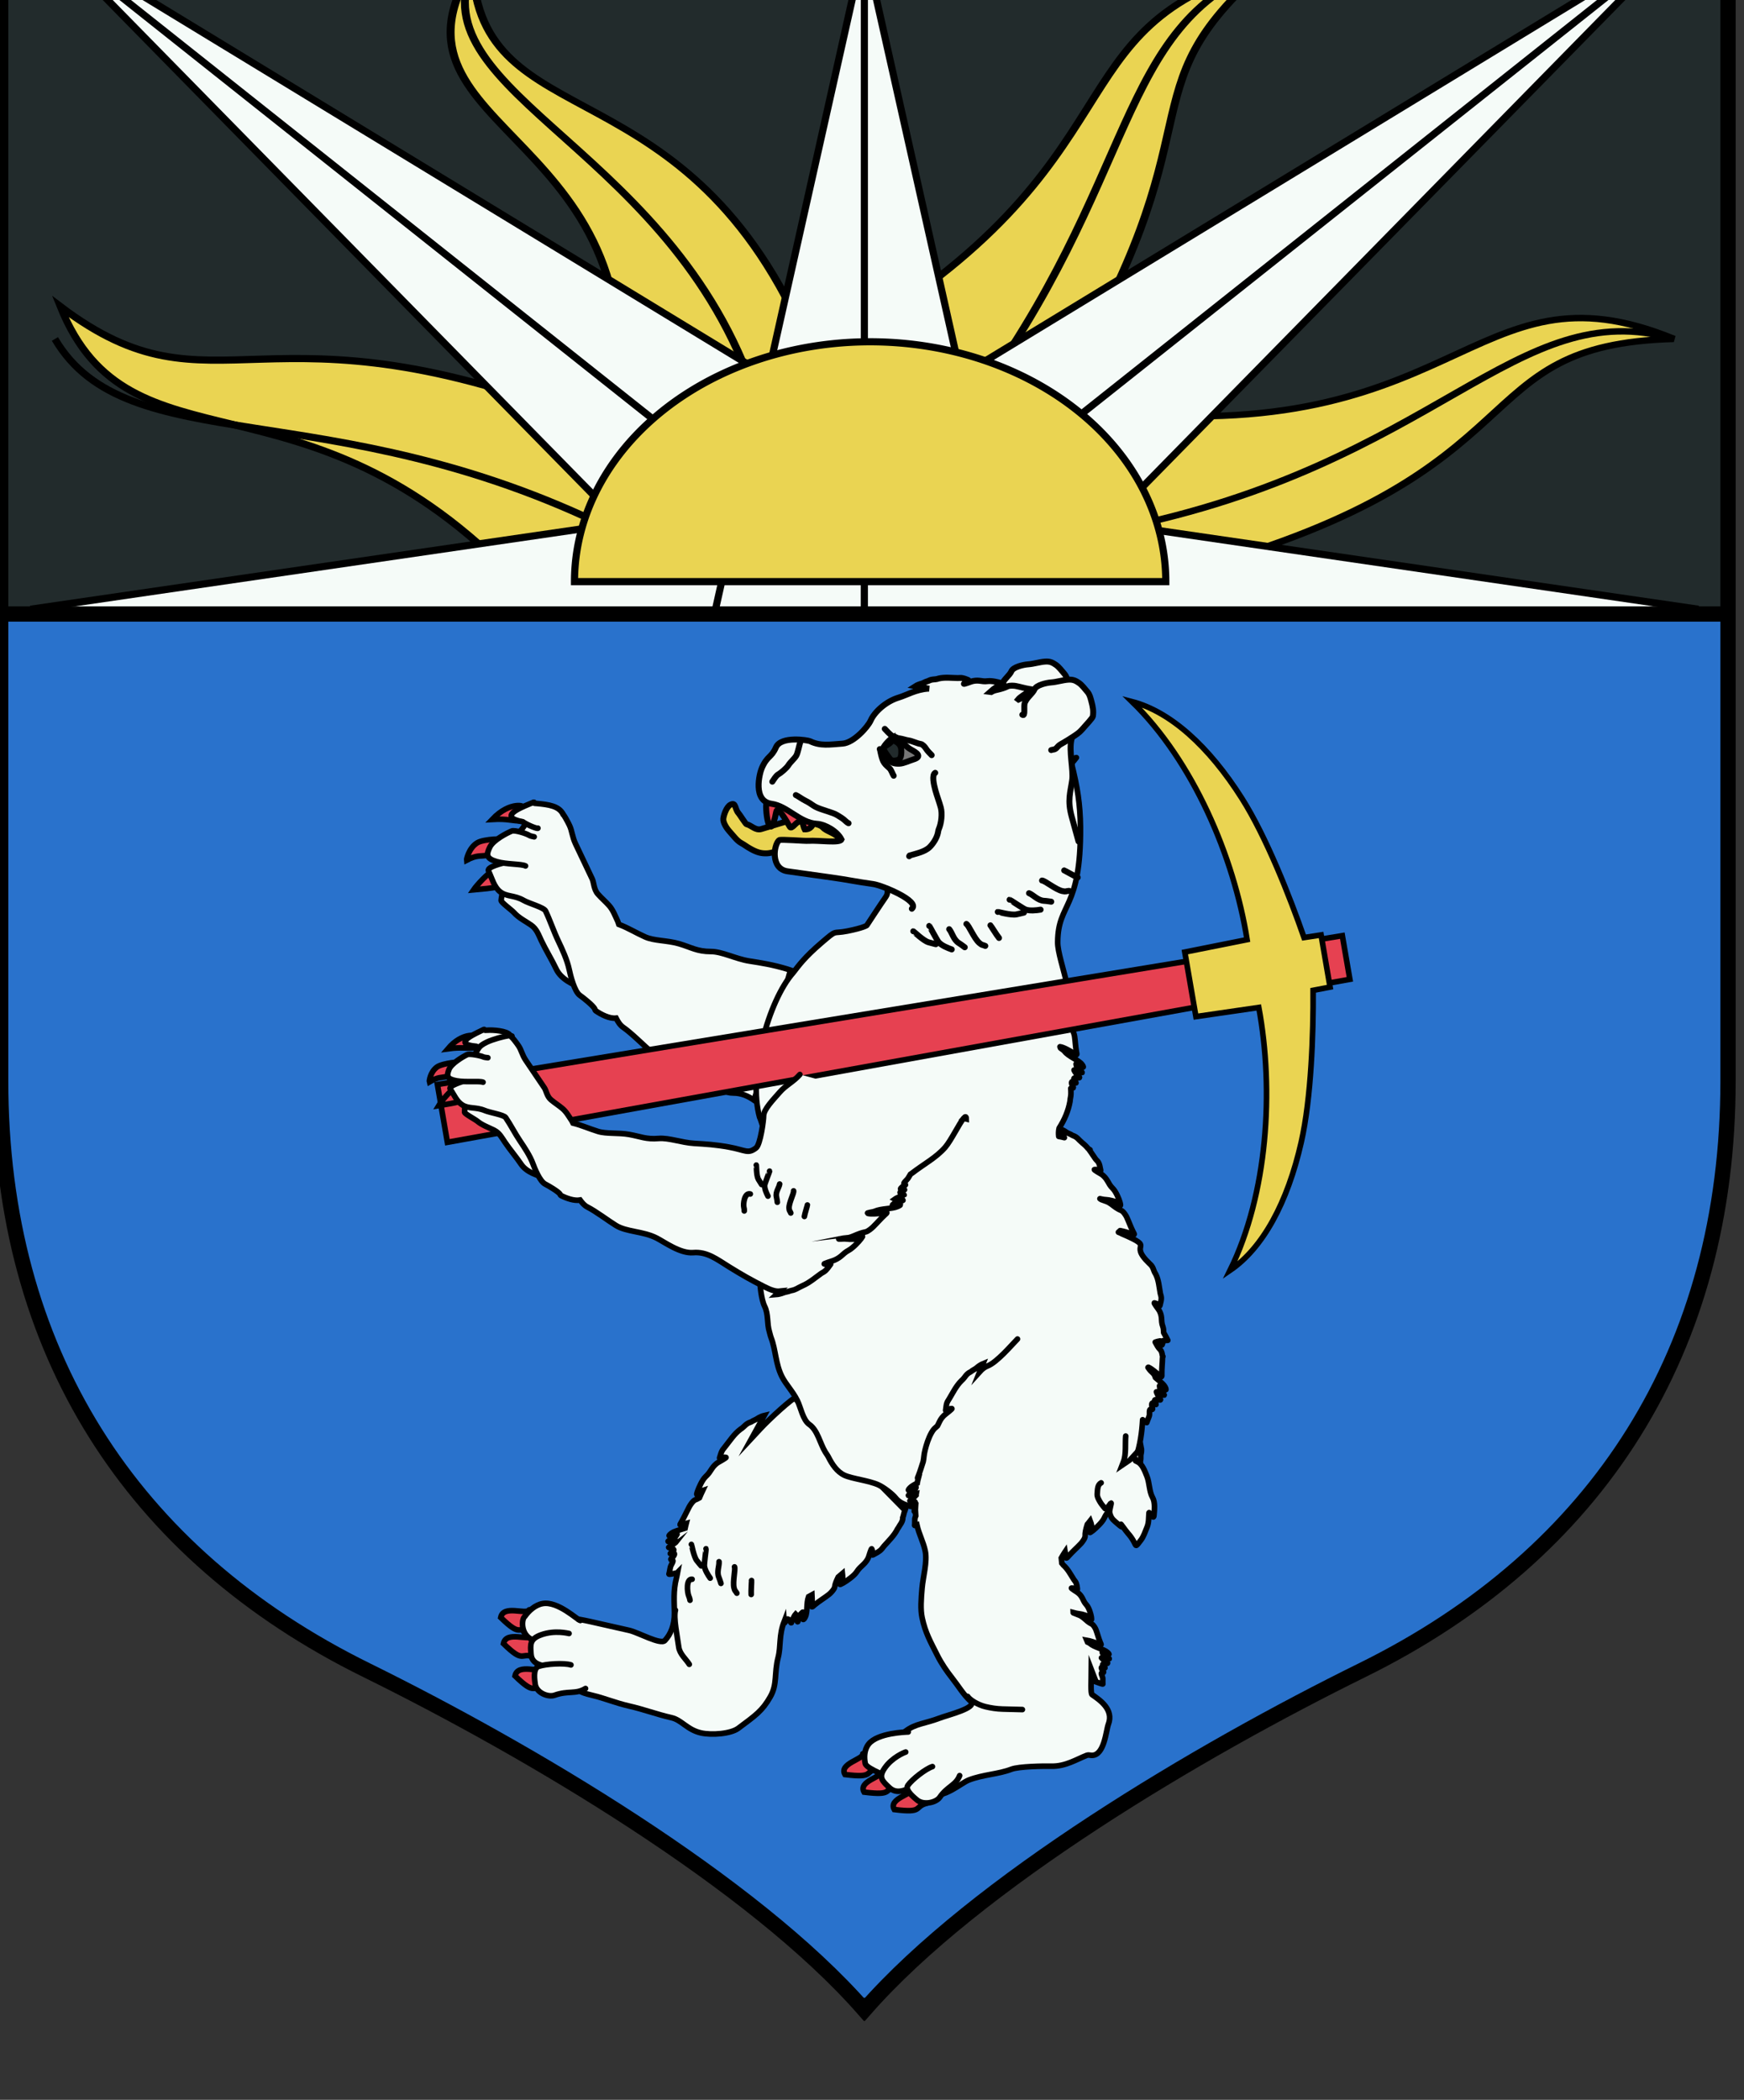 <?xml version="1.0" encoding="UTF-8" standalone="no"?>
<!-- Created with Inkscape (http://www.inkscape.org/) -->

<svg
   xmlns:dc="http://purl.org/dc/elements/1.1/"
   xmlns:cc="http://creativecommons.org/ns#"
   xmlns:rdf="http://www.w3.org/1999/02/22-rdf-syntax-ns#"
   xmlns:svg="http://www.w3.org/2000/svg"
   xmlns="http://www.w3.org/2000/svg"
   xmlns:xlink="http://www.w3.org/1999/xlink"
   xmlns:sodipodi="http://sodipodi.sourceforge.net/DTD/sodipodi-0.dtd"
   xmlns:inkscape="http://www.inkscape.org/namespaces/inkscape"
   width="96.673mm"
   height="116.384mm"
   viewBox="0 0 96.673 116.384"
   version="1.1"
   id="svg24085"
   inkscape:version="0.92.3 (2405546, 2018-03-11)"
   sodipodi:docname="COA Slopes nilf.svg">
  <rect x="0" y="0" width="96.673" height="116.384" fill="#333333" stroke="none"/>
  <defs
     id="defs24079">
    <inkscape:path-effect
       effect="spiro"
       id="path-effect13005-1-2-4-2-4-1"
       is_visible="true" />
  </defs>
  <sodipodi:namedview
     id="base"
     pagecolor="#ffffff"
     bordercolor="#666666"
     borderopacity="1.0"
     inkscape:pageopacity="0.0"
     inkscape:pageshadow="2"
     inkscape:zoom="0.98994949"
     inkscape:cx="198.93223"
     inkscape:cy="312.31959"
     inkscape:document-units="mm"
     inkscape:current-layer="layer1"
     showgrid="false"
     fit-margin-top="0"
     fit-margin-left="0"
     fit-margin-right="0"
     fit-margin-bottom="0"
     inkscape:window-width="1920"
     inkscape:window-height="1017"
     inkscape:window-x="-4"
     inkscape:window-y="-4"
     inkscape:window-maximized="1" />
  <g
     inkscape:label="Layer 1"
     inkscape:groupmode="layer"
     id="layer1"
     transform="translate(346.938,-143.558)">
    <g
       transform="matrix(0.282,0,0,0.282,-837.224,-5279.87)"
       id="g23236">
      <path
         sodipodi:nodetypes="sscccssccs"
         style="opacity:1;fill:#2972cc;fill-opacity:1;fill-rule:evenodd;stroke:none;stroke-width:3;stroke-miterlimit:4;stroke-dasharray:none;stroke-opacity:1"
         d="m 1738.735,19444.427 c 2e-4,52.886 25.529,92.994 71.907,115.846 32.024,15.779 75.93,41.748 97.784,66.701 0.026,-0.03 0.054,-0.05 0.08,-0.08 0.026,0.03 0.054,0.05 0.08,0.08 21.855,-24.953 65.76,-50.922 97.784,-66.701 46.378,-22.852 71.907,-62.96 71.907,-115.846 l -2e-4,-91.729 h -339.542 z"
         id="path10-7-8-2-5-0-9-5-5-0-4-2-3-3-6-2-5-1-4-8-9-4-1-7-8-6-4-8-8-9"
         inkscape:connector-curvature="0" />
      <path
         style="display:inline;opacity:1;fill:#222b2c;fill-opacity:1;fill-rule:evenodd;stroke:none;stroke-width:3;stroke-linecap:butt;stroke-linejoin:miter;stroke-miterlimit:4;stroke-dasharray:none;stroke-opacity:1"
         d="m 2078.276,19352.698 v -134.326 h -339.542 v 134.326 z"
         id="path1411-6-9-4-2-8-6-7-7-7-8-9-7-2-7-8-4-6-0-5-6-5"
         inkscape:connector-curvature="0"
         sodipodi:nodetypes="ccccc" />
      <path
         sodipodi:nodetypes="sscccsscccs"
         style="opacity:1;fill:none;fill-opacity:1;fill-rule:evenodd;stroke:#000000;stroke-width:3;stroke-miterlimit:4;stroke-dasharray:none;stroke-opacity:1"
         d="m 1738.735,19444.427 c 0,52.886 25.529,92.994 71.907,115.846 32.024,15.779 75.93,41.748 97.784,66.701 0.026,-0.03 0.054,-0.05 0.08,-0.08 0.026,0.03 0.054,0.05 0.08,0.08 21.855,-24.953 65.76,-50.922 97.784,-66.701 46.378,-22.852 71.907,-62.96 71.907,-115.846 v -226.055 h -169.771 -169.771 z"
         id="path10-7-8-2-5-0-9-5-5-0-4-2-3-3-6-2-5-1-4-8-9-4-1-3-9-0-7-4-7-7"
         inkscape:connector-curvature="0" />
      <g
         id="g12724-1-8-4-7-5-0-6"
         transform="rotate(180,-264.767,15890.351)">
        <g
           style="fill:#fcd116;stroke:#000000;stroke-width:0.367;stroke-miterlimit:4;stroke-dasharray:none"
           transform="matrix(4.537,1.525,-1.879,3.68,-2438.039,12428.005)"
           id="wavyray-7-7-3-0-5-7-0-1">
          <path
             d="M 0,0 6,12 C -2,25 4.366,29.619 -2.634,35.619 0.366,27.619 -4,28 -3,13"
             id="path3431-2-6-5-5-1-3-9-6"
             inkscape:connector-curvature="0"
             style="fill:#ead452;fill-opacity:1;stroke-width:0.318;stroke-miterlimit:4;stroke-dasharray:none"
             sodipodi:nodetypes="cccc" />
          <path
             d="M 0,11 C -2,24 1.866,30.619 -2.634,35.619"
             id="path3433-7-8-8-3-1-3-9-9"
             inkscape:connector-curvature="0"
             style="fill:none;stroke-width:0.318;stroke-miterlimit:4;stroke-dasharray:none"
             sodipodi:nodetypes="cc" />
        </g>
        <path
           style="fill:#ead452;fill-opacity:1;stroke:#000000;stroke-width:1.5;stroke-miterlimit:4;stroke-dasharray:none"
           d="m -2280.314,12738.396 56.904,32.918 c 70.593,28.318 80.108,-0.04 112.812,24.747 -14.603,-36.239 -51.252,-10.842 -95.877,-57.665 z"
           transform="matrix(0.938,0,0,0.938,-300.244,485.757)"
           id="path12600-2-3-3-5-7-0-7"
           inkscape:connector-curvature="0"
           sodipodi:nodetypes="ccccc" />
        <use
           x="0"
           y="0"
           xlink:href="#path12506-5-4-4-2-1-3-2"
           id="use12598-3-8-05-7-6-5-3"
           transform="matrix(-1,0,0,1,-4876.121,3.9476658e-4)"
           width="100%"
           height="100%" />
        <path
           d="m -2388.127,12444.775 c 55.227,27.179 94.968,13.104 109.197,37.289"
           id="path12602-8-0-79-7-6-0-0"
           inkscape:connector-curvature="0"
           style="fill:none;stroke:#000000;stroke-width:1.406;stroke-miterlimit:4;stroke-dasharray:none"
           sodipodi:nodetypes="cc" />
        <g
           id="g12524-3-6-8-1-9-88-4"
           transform="matrix(1.879,3.68,-4.537,1.525,-2438.038,12428.005)"
           style="fill:#fcd116;stroke:#000000;stroke-width:0.367;stroke-miterlimit:4;stroke-dasharray:none">
          <path
             style="fill:#ead452;fill-opacity:1;stroke-width:0.318;stroke-miterlimit:4;stroke-dasharray:none"
             inkscape:connector-curvature="0"
             id="path12520-2-3-8-9-2-9-5"
             d="M 0,0 6,12 C -2,25 7.139,29.124 0.139,35.124 3.139,27.124 -4,28 -3,13"
             sodipodi:nodetypes="cccc" />
          <path
             style="fill:none;stroke-width:0.318;stroke-miterlimit:4;stroke-dasharray:none"
             inkscape:connector-curvature="0"
             id="path12522-3-2-4-2-6-6-8"
             d="M 0,11 C -2,24 4.639,30.124 0.139,35.124"
             sodipodi:nodetypes="cc" />
        </g>
        <g
           id="use12556-8-6-2-5-7-4-2"
           transform="matrix(4.537,-1.525,1.879,3.68,-2438.038,12428.005)"
           style="fill:#fcd116;stroke:#000000;stroke-width:0.367;stroke-miterlimit:4;stroke-dasharray:none">
          <path
             sodipodi:nodetypes="cccc"
             style="fill:#ead452;fill-opacity:1;stroke-width:0.318;stroke-miterlimit:4;stroke-dasharray:none"
             inkscape:connector-curvature="0"
             id="path12653-4-3-2-5-8-2-4"
             d="M 0,0 6,12 C -2,25 9.281,29.473 2.281,35.473 5.281,27.473 -4,28 -3,13" />
          <path
             sodipodi:nodetypes="cc"
             style="fill:none;stroke-width:0.318;stroke-miterlimit:4;stroke-dasharray:none"
             inkscape:connector-curvature="0"
             id="path12655-3-8-8-9-4-9-3"
             d="M 0,11 C -2,24 6.781,30.473 2.281,35.473" />
        </g>
        <use
           x="0"
           y="0"
           xlink:href="#path12373-1-0-5-7-4-5-1"
           id="use12635-3-5-3-9-9-0-0"
           transform="matrix(-1,0,0,1,-4876.02,-0.077)"
           width="100%"
           height="100%" />
        <path
           d="m -2438.039,12428.005 h 29.467 l -29.467,131.463 -29.467,-131.463 h 29.467 v 131.463"
           id="straightray-1-9-7-4-5-6-41-9"
           inkscape:connector-curvature="0"
           style="fill:#f5fbf8;fill-opacity:1;stroke:#000000;stroke-width:1.406;stroke-miterlimit:4;stroke-dasharray:none" />
        <path
           style="fill:#f5fbf8;fill-opacity:1;stroke:#000000;stroke-width:1.406;stroke-miterlimit:4;stroke-dasharray:none"
           inkscape:connector-curvature="0"
           id="path12506-5-4-4-2-1-3-2"
           d="m -2438.038,12428.943 v 23.902 l -163.945,-23.902"
           sodipodi:nodetypes="ccc" />
        <path
           style="fill:#f5fbf8;fill-opacity:1;stroke:#000000;stroke-width:1.5;stroke-miterlimit:4;stroke-dasharray:none"
           d="m -2317.926,12738.396 -132.629,135.157 192.467,-117.127 -22.227,-18.03 m -0.046,0 -170.194,135.155"
           transform="matrix(0.938,0,0,0.938,-300.244,485.757)"
           id="path12373-1-0-5-7-4-5-1"
           inkscape:connector-curvature="0"
           sodipodi:nodetypes="cccccc" />
        <path
           style="fill:#ead452;fill-opacity:1;stroke:#000000;stroke-width:1.5;stroke-miterlimit:4;stroke-dasharray:none"
           d="m -2342.269,12738.396 a 61.955,50.254 0 0 0 61.955,50.256 61.955,50.254 0 0 0 61.955,-50.256 h -61.955 z"
           transform="matrix(0.938,0,0,0.938,-300.244,485.757)"
           id="circle3450-0-2-3-6-2-2-3-1"
           inkscape:connector-curvature="0" />
      </g>
      <path
         inkscape:original-d="m 1738.7348,19352.698 h 339.5417"
         inkscape:path-effect="#path-effect13005-1-2-4-2-4-1"
         inkscape:connector-curvature="0"
         id="path13003-1-3-7-8-8-6"
         d="m 1738.735,19352.698 h 339.542"
         style="fill:none;fill-rule:evenodd;stroke:#000000;stroke-width:3;stroke-linecap:butt;stroke-linejoin:miter;stroke-miterlimit:4;stroke-dasharray:none;stroke-opacity:1" />
      <path
         inkscape:connector-curvature="0"
         style="fill:#f5fbf8;fill-opacity:1;fill-rule:evenodd;stroke:#000000;stroke-width:1.1;stroke-linecap:round;stroke-linejoin:miter;stroke-miterlimit:10;stroke-dasharray:none;stroke-opacity:1"
         id="path2396-2-3-4"
         d="m 1895.258,19506.553 c -0.898,0.182 -5.503,4.46 -7.148,6.231 -0.775,0.835 -1.155,1.245 -1.695,1.826 l 2.422,-4.393 c -0.316,0.07 -1.017,0.36 -1.308,0.576 -0.361,0.268 -0.914,0.431 -1.276,0.7 -0.053,0.04 -0.144,0.05 -0.211,0.07 -0.812,0.294 -1.086,0.782 -1.586,1.154 -0.1,0.07 -0.214,0.145 -0.314,0.219 -1.207,0.896 -2.031,2.196 -2.912,3.294 -0.124,0.155 -0.252,0.344 -0.385,0.494 -0.473,0.531 -0.602,1.262 -0.801,1.854 -0.056,0.165 0.626,-0.258 1.256,-0.124 0.178,0.04 -1.339,0.876 -1.393,0.906 -0.602,0.332 -1.037,0.819 -1.371,1.317 -0.411,0.615 -0.588,0.967 -1.245,1.579 -0.651,0.607 -1.347,2.187 -1.585,2.897 -0.353,1.05 -0.031,0.584 0.501,0.05 0.093,-0.09 0.275,-0.154 0.511,-0.233 -0.221,0.461 -0.419,0.945 -0.626,1.428 -0.266,0.152 -0.541,0.3 -0.811,0.398 -0.459,0.166 -1.024,1.051 -1.188,1.359 -0.539,1.008 -0.981,2.022 -1.553,3.02 -0.301,0.525 -0.488,0.725 0.341,0.425 0.177,-0.06 0.414,-0.09 0.619,-0.15 -0.077,0.319 -0.178,0.596 -0.241,0.933 -1.007,0.324 -2.087,0.553 -2.71,1.015 -0.898,0.667 -0.177,0.599 0.416,0.385 0.962,-0.348 0.851,-0.404 0.369,0.316 -0.231,0.346 -1.075,0.58 -1.365,0.796 -0.358,0.266 1.516,0.1 1.592,0.07 0.026,-0.01 0.045,0.02 0.061,0.01 -0.116,0.151 -0.72,0.582 -0.971,0.769 -0.706,0.524 -0.941,0.32 0.087,0.659 0.774,0.255 -0.115,0.569 -0.377,0.961 -0.068,0.102 1.288,-0.467 0.645,0.494 -0.287,0.43 -0.927,0.672 -0.213,0.824 0.317,0.07 -0.299,0.923 -0.387,1.249 -0.12,0.444 -0.182,1.068 -0.308,1.442 -0.055,0.164 1.135,-0.11 1.602,-0.22 l 0.089,-0.09 c -0.069,0.364 -0.13,0.754 -0.237,1.166 -0.625,2.419 -0.418,4.627 -0.381,6.714 0.044,2.527 -0.777,4.326 -1.873,5.505 -0.845,0.91 -5.23,-1.588 -7.021,-1.993 -2.522,-0.57 -5.024,-1.135 -7.546,-1.705 -2.685,-0.606 -5.117,-0.949 -7.806,-0.95 -2.999,0 -4.758,0.96 -6.032,1.66 -0.368,0.202 2.489,3.661 2.707,3.982 1.174,1.727 3.572,4.678 5.872,6.441 2.54,1.947 2.129,2.573 5.758,3.393 1.886,0.427 4.508,1.484 7.007,2.048 2.945,0.666 5.458,1.64 8.36,2.296 1.994,0.45 3.088,2.383 5.796,2.995 2.132,0.482 5.872,0.174 7.318,-0.904 3.424,-2.552 4.721,-3.424 6.3,-6.19 1.431,-2.505 0.734,-4.588 1.545,-7.729 0.579,-2.242 0.111,-4.285 1.178,-7.057 0.01,0.15 0.022,0.329 0.051,0.302 0.347,-0.333 0.456,-1.216 0.929,-0.604 0.629,0.815 0.295,0.675 0.665,-0.08 0.132,-0.269 0.472,-0.944 0.602,-1.084 0.01,0.01 0.053,0.02 0.047,0.07 -0.01,0.07 0.23,1.758 0.418,1.373 0.152,-0.311 0.184,-1.107 0.49,-1.4 0.638,-0.612 0.561,-0.661 0.444,0.275 -0.072,0.577 0.048,1.197 0.519,0.233 0.483,-0.988 0.172,-2.719 0.642,-3.981 0.221,-0.119 0.438,-0.242 0.675,-0.371 0.042,0.602 0.04,1.31 -0.028,1.854 -0.101,0.806 0.069,0.526 0.548,0.123 0.908,-0.763 1.929,-1.347 2.857,-2.085 0.283,-0.226 1.025,-0.995 1.081,-1.442 0.08,-0.64 0.395,-1.317 0.693,-1.935 0.283,-0.231 0.554,-0.456 0.821,-0.687 0.062,0.573 0.117,1.202 -0.05,1.442 -0.422,0.606 -0.802,0.984 0.219,0.398 0.69,-0.395 2.142,-1.41 2.614,-2.141 0.477,-0.737 0.808,-0.974 1.353,-1.496 0.442,-0.423 0.854,-0.949 1.048,-1.565 0.018,-0.05 0.492,-1.643 0.58,-1.496 0.308,0.517 0.042,1.301 0.203,1.208 0.575,-0.329 1.358,-0.666 1.797,-1.221 0.124,-0.156 0.254,-0.345 0.385,-0.494 0.933,-1.062 2.049,-2.109 2.683,-3.404 0.053,-0.108 0.154,-0.195 0.207,-0.302 0.263,-0.537 0.735,-0.94 0.833,-1.73 0.01,-0.07 -0.046,-0.122 -0.018,-0.178 0.19,-0.389 0.212,-0.918 0.401,-1.305 0.153,-0.312 0.271,-0.98 0.265,-1.276 l -0.732,0.59 -20.817,-21.15 c 0.271,-0.475 0.302,-0.66 0.095,-0.618 z" />
      <path
         inkscape:connector-curvature="0"
         d="m 1911.961,19580.172 c 0.225,1.068 -4.753,1.906 -3.497,4.078 5.945,0.746 3.671,-0.574 6.493,-1.274 m -6.756,-6.266 c 0.225,1.069 -4.753,1.906 -3.497,4.078 5.945,0.746 3.671,-0.573 6.493,-1.274 m 6.699,4.08 c 0.224,1.069 -4.753,1.907 -3.497,4.078 5.945,0.746 3.671,-0.573 6.493,-1.273 m -75.466,-26.495 c -0.568,1.049 -5.056,-1.085 -5.582,1.503 4.145,4.051 3.279,1.612 5.981,2.628 m -2.672,-10.477 c -0.568,1.048 -5.056,-1.086 -5.582,1.502 4.145,4.051 3.28,1.612 5.981,2.628 m -0.94,-9.264 c -0.568,1.048 -5.056,-1.086 -5.582,1.503 4.145,4.05 3.279,1.611 5.981,2.627"
         style="fill:#e64151;fill-opacity:1;fill-rule:evenodd;stroke:#000000;stroke-width:1.1;stroke-linecap:round;stroke-linejoin:miter;stroke-miterlimit:10;stroke-dasharray:none;stroke-opacity:1"
         id="path2410-5-8-6" />
      <path
         sodipodi:nodetypes="cccc"
         inkscape:connector-curvature="0"
         style="fill:#f5fbf8;fill-opacity:1;fill-rule:evenodd;stroke:#000000;stroke-width:1.1;stroke-linecap:round;stroke-linejoin:miter;stroke-miterlimit:10;stroke-dasharray:none;stroke-opacity:1"
         id="path2462-2-5-8"
         d="m 1852.662,19550.521 c -0.453,-0.05 -4.417,-3.891 -7.413,-3.327 -1.499,0.282 -2.722,1.446 -3.478,2.516 -0.673,0.51 -0.82,3.328 1.125,4.411" />
      <path
         sodipodi:nodetypes="ccccc"
         inkscape:connector-curvature="0"
         style="fill:#f5fbf8;fill-opacity:1;fill-rule:evenodd;stroke:#000000;stroke-width:1.1;stroke-linecap:round;stroke-linejoin:miter;stroke-miterlimit:10;stroke-dasharray:none;stroke-opacity:1"
         id="path2472-9-5-8"
         d="m 1850.459,19553.066 c -0.161,-0.02 -2.775,-0.708 -5.472,0.258 -2.301,0.822 -2.142,1.932 -1.999,3.828 0.182,2.414 3.152,2.274 4.079,2.506 0.907,0.225 1.255,-0.09 2.068,0.11" />
      <path
         inkscape:connector-curvature="0"
         style="fill:#f5fbf8;fill-opacity:1;fill-rule:evenodd;stroke:#000000;stroke-width:1.1;stroke-linecap:round;stroke-linejoin:miter;stroke-miterlimit:10;stroke-dasharray:none;stroke-opacity:1"
         id="path2470-4-2-1"
         d="m 1850.83,19559.245 c -1.282,-0.415 -4.915,-0.224 -6.384,0.301 -1.186,0.425 -0.687,3.021 -0.662,3.351 0.136,1.797 2.549,2.769 3.835,2.309 2.706,-0.967 4.134,-0.125 6.078,-1.324" />
      <path
         inkscape:connector-curvature="0"
         style="fill:#f5fbf8;fill-opacity:1;fill-rule:evenodd;stroke:#000000;stroke-width:1.1;stroke-linecap:round;stroke-linejoin:miter;stroke-miterlimit:10;stroke-dasharray:none;stroke-opacity:1"
         id="path3547-8-8-8"
         d="m 1871.371,19548.489 c -0.427,1.403 0.385,5.233 0.652,7.252 0.183,1.382 1.469,2.408 2.07,3.393" />
      <path
         inkscape:connector-curvature="0"
         style="fill:#f5fbf8;fill-opacity:1;fill-rule:evenodd;stroke:#000000;stroke-width:1.1;stroke-linecap:round;stroke-linejoin:miter;stroke-miterlimit:10;stroke-dasharray:none;stroke-opacity:1"
         id="path2927-6-3-0"
         d="m 1874.511,19535.557 c 0.042,0.03 0.467,2.421 1.058,3.181 0.293,0.377 0.556,0.671 0.87,1.051" />
      <path
         inkscape:connector-curvature="0"
         style="fill:#f5fbf8;fill-opacity:1;fill-rule:evenodd;stroke:#000000;stroke-width:1.1;stroke-linecap:round;stroke-linejoin:miter;stroke-miterlimit:10;stroke-dasharray:none;stroke-opacity:1"
         id="path2929-3-8-2"
         d="m 1877.385,19536.419 c 0.035,0.05 -0.366,2.902 -0.326,3.358 0.07,0.793 0.714,1.808 1.146,2.418" />
      <path
         inkscape:connector-curvature="0"
         style="fill:#f5fbf8;fill-opacity:1;fill-rule:evenodd;stroke:#000000;stroke-width:1.1;stroke-linecap:round;stroke-linejoin:miter;stroke-miterlimit:10;stroke-dasharray:none;stroke-opacity:1"
         id="path2931-4-5-2"
         d="m 1879.942,19538.964 c 0.071,0.798 -0.486,2.017 -0.042,3.048 0.183,0.426 0.342,0.993 0.418,1.212" />
      <path
         inkscape:connector-curvature="0"
         style="fill:#f5fbf8;fill-opacity:1;fill-rule:evenodd;stroke:#000000;stroke-width:1.1;stroke-linecap:round;stroke-linejoin:miter;stroke-miterlimit:10;stroke-dasharray:none;stroke-opacity:1"
         id="path2933-2-7-8"
         d="m 1882.985,19539.976 c 0.212,0.492 -0.387,2.906 -0.103,4.116 0.168,0.717 0.307,0.58 0.56,1.057" />
      <path
         inkscape:connector-curvature="0"
         style="fill:#f5fbf8;fill-opacity:1;fill-rule:evenodd;stroke:#000000;stroke-width:1.1;stroke-linecap:round;stroke-linejoin:miter;stroke-miterlimit:10;stroke-dasharray:none;stroke-opacity:1"
         id="path2935-8-3-7"
         d="m 1874.649,19542.411 c -1.202,-0.145 -0.995,2.531 -0.636,3.364 0.213,0.495 0.129,0.44 0.222,0.758" />
      <path
         inkscape:connector-curvature="0"
         style="fill:#f5fbf8;fill-opacity:1;fill-rule:evenodd;stroke:#000000;stroke-width:1.1;stroke-linecap:round;stroke-linejoin:miter;stroke-miterlimit:10;stroke-dasharray:none;stroke-opacity:1"
         id="path2937-3-4-6"
         d="m 1886.331,19542.658 c 0.027,0.115 -0.118,2.181 -0.069,2.745" />
      <path
         inkscape:connector-curvature="0"
         style="fill:#f5fbf8;fill-opacity:1;fill-rule:evenodd;stroke:#000000;stroke-width:1.1;stroke-linecap:round;stroke-linejoin:miter;stroke-miterlimit:10;stroke-dasharray:none;stroke-opacity:1"
         id="path2892-7-3-4"
         d="m 1838.241,19405.554 c -0.626,0.548 -1.006,2.236 -1.131,3.434 -0.039,0.369 2.084,1.897 2.512,2.379 0.949,1.066 2.258,1.692 3.385,2.473 1.088,0.754 1.45,1.888 2.001,3.047 0.916,1.927 2.047,3.726 2.947,5.619 0.898,1.89 3.23,3.083 5.033,3.615 1.98,0.584 3.289,0.07 2.91,-1.435 -0.622,-2.467 -1.873,-5.104 -2.978,-7.43 -0.903,-1.9 -1.815,-3.239 -2.675,-5.048 -0.949,-1.997 -3.496,-5.617 -5.558,-7.046 -1.717,-1.19 -3.455,-0.47 -4.92,-0.468 -0.582,0 -1.034,0.551 -1.525,0.86 z" />
      <path
         inkscape:connector-curvature="0"
         d="m 1835.579,19403.227 c -0.906,0.145 -3.3,2.819 -3.882,3.672 1.986,-0.192 3.419,-0.269 4.698,-0.579 m 0.274,-9.216 c 1.559,-0.296 -2.955,-0.257 -4.278,0.575 -1.67,1.05 -2.094,3.277 -2.074,3.407 2.085,-1.09 2.63,-0.706 3.965,-0.959 0.533,-0.101 0.937,-0.217 1.244,-0.288 m 5.593,-9.161 c 1.062,-0.201 -2.192,-1.39 -5.77,2.393 3.218,-0.193 3.846,0.355 5.933,0.276"
         style="fill:#e64151;fill-opacity:1;fill-rule:evenodd;stroke:#000000;stroke-width:1.1;stroke-linecap:round;stroke-linejoin:miter;stroke-miterlimit:10;stroke-dasharray:none;stroke-opacity:1"
         id="path2536-0-8-7" />
      <path
         inkscape:connector-curvature="0"
         id="path2894-3-0-9"
         d="m 1848.775,19391.634 c -1.207,0.09 -3.624,0.568 -4.979,1.129 -2.214,0.918 -1.858,1.488 -2.925,2.586 -1.231,1.267 -0.577,2.571 -0.975,3.834 -0.589,1.869 -0.56,2.094 -1.905,2.349 -0.518,0.1 -3.74,0.875 -3.373,1.647 0.736,1.549 1.075,3.099 2.233,4.062 1.303,1.084 2.82,0.658 4.679,1.739 1.051,0.611 3.979,1.38 4.311,2.079 0.903,1.901 1.587,3.974 2.471,5.835 0.834,1.756 1.778,3.793 2.182,5.705 0.239,1.13 1.01,4.298 2.099,5.053 0.725,0.503 2.63,2.039 2.923,2.654 0.06,0.127 0.052,0.28 0.174,0.365 1.107,0.767 2.729,1.595 4.014,1.453 0.372,0.711 0.765,1.368 1.383,1.797 1.747,1.21 4.134,3.662 5.673,4.944 2.155,1.794 5.667,1.863 8.45,3.791 1.589,1.101 4.691,4.189 7.503,4.185 1.616,0 2.907,0.579 4.133,1.428 1.691,-6.049 4.429,-15.852 7.135,-25.582 -0.235,-0.08 -0.454,-0.155 -0.723,-0.235 -2.884,-0.851 -4.842,-1.15 -7.385,-1.552 -2.676,-0.423 -5.334,-1.869 -7.535,-1.865 -2.727,0 -3.827,-0.816 -6.241,-1.528 -2.321,-0.685 -4.914,-0.549 -6.682,-1.345 -1.921,-0.865 -3.324,-1.766 -5.177,-2.467 -0.062,-0.178 -0.124,-0.422 -0.184,-0.548 -0.527,-1.109 -0.941,-2.27 -1.725,-3.151 -0.729,-0.819 -1.417,-1.375 -2.208,-2.265 -0.806,-0.906 -0.782,-2.279 -1.11,-2.969 -0.573,-1.206 -1.159,-2.439 -1.732,-3.646 -0.513,-1.079 -1.022,-2.151 -1.535,-3.23 -0.685,-1.442 -0.677,-2.538 -1.192,-3.621 -0.177,-0.374 -1.289,-2.666 -1.778,-2.631 z"
         style="fill:#f5fbf8;fill-opacity:1;fill-rule:evenodd;stroke:#000000;stroke-width:1.1;stroke-linecap:round;stroke-linejoin:miter;stroke-miterlimit:10;stroke-dasharray:none;stroke-opacity:1" />
      <path
         inkscape:connector-curvature="0"
         style="fill:#f5fbf8;fill-opacity:1;fill-rule:evenodd;stroke:#000000;stroke-width:1.1;stroke-linecap:round;stroke-linejoin:miter;stroke-miterlimit:10;stroke-dasharray:none;stroke-opacity:1"
         id="path2896-5-3-8"
         d="m 1841.902,19402.211 c -0.736,-0.42 -3.743,-0.284 -5.653,-0.848 -2.067,-0.61 -2.107,-1.33 -1.358,-2.858 0.673,-1.374 3.3,-2.737 4.304,-3.153 0.6,-0.248 2.958,0.516 3.444,0.853 0.207,0.143 0.809,0.238 0.964,0.284" />
      <path
         sodipodi:nodetypes="ccscc"
         inkscape:connector-curvature="0"
         style="fill:#f5fbf8;fill-opacity:1;fill-rule:evenodd;stroke:#000000;stroke-width:1.1;stroke-linecap:round;stroke-linejoin:miter;stroke-miterlimit:10;stroke-dasharray:none;stroke-opacity:1"
         id="path2898-1-0-6"
         d="m 1844.343,19394.791 c -0.077,0.172 -1.991,-0.574 -2.971,-1.254 -4.842,-0.943 -0.786,-2.638 1.362,-3.529 1.693,-0.702 -0.01,-0.07 1.419,-0.07 2.31,0.207 4.376,0.51 5.127,2.123" />
      <path
         sodipodi:nodetypes="ccccscccccccccccccccccccscccccccccccccccccccccccccccccccccccccccccccccccccccccccccccccccccccccccccccccccccccccccccccccccccccccccccccccccccccccccccccc"
         d="m 1950.18,19380.92 -24.331,6.714 1.18,8.754 -15.534,7.771 c 0,0 2.356,2.515 1.256,4.087 -1.1,1.572 -3.771,5.659 -3.771,5.659 0,0 -0.628,0.472 -3.771,1.1 -3.143,0.629 -1.886,-0.471 -5.186,2.359 -3.3,2.83 -4.399,4.402 -5.499,5.818 -4.864,5.507 -8.941,20.146 -6.6,28.455 0.225,0.375 1.027,3.025 1.799,5.671 -0.199,0.804 -0.371,1.596 -0.431,2.305 -0.153,1.806 -0.987,3.541 -1.144,5.409 -0.142,1.679 -1.009,3.795 -1.159,5.568 -0.137,1.62 0.01,2.903 -0.124,4.432 -0.232,2.742 1.357,5.397 1.141,7.947 -0.118,1.394 0.258,4.519 0.887,5.777 0.794,1.586 0.432,3.353 0.95,5.039 0.119,0.389 0.191,0.789 0.338,1.17 0.912,2.37 0.854,5.091 2.109,7.601 0.79,1.578 2.099,2.843 3.039,4.721 0.671,1.342 1.083,3.82 2.353,4.703 1.657,1.152 2.081,3.703 3.164,5.464 0.201,0.326 0.437,0.624 0.607,0.964 0.707,1.413 1.689,2.891 3.137,3.562 1.505,0.698 4.823,1.03 6.715,1.907 0.98,0.454 2.683,1.701 3.404,2.618 1.125,1.432 3.944,1.999 6.452,2.06 2.194,0.05 4.396,-0.102 6.629,-0.05 2.275,0.06 5.159,0.208 7.331,-0.19 2.243,-0.411 6.309,-0.426 8.719,-0.366 2.123,0.05 4.826,0.03 6.911,-0.41 2.213,-0.471 3.615,-0.55 5.213,-1.772 1.292,-0.99 1.973,-1.858 2.727,-2.679 0.341,-0.371 0.688,-0.712 1.029,-1.083 0.79,-1.162 1.619,-2.281 2.174,-3.537 0.823,-2.417 1.17,-4.907 1.313,-7.412 0.399,0.296 0.806,0.665 0.83,0.548 0.074,-0.363 0.376,-0.941 0.49,-1.361 0.084,-0.309 -0.087,-1.265 0.227,-1.208 0.709,0.127 0.295,-0.317 0.253,-0.786 -0.093,-1.047 0.839,-0.08 0.83,-0.191 -0.038,-0.427 -0.67,-1.008 0.142,-0.947 1.081,0.08 0.785,0.181 0.418,-0.517 -0.13,-0.248 -0.45,-0.845 -0.477,-1.014 0.013,0 0.044,-0.02 0.063,0 0.054,0.05 1.638,0.917 1.452,0.563 -0.151,-0.288 -0.805,-0.805 -0.838,-1.182 -0.07,-0.784 -0.231,-0.788 0.45,-0.148 0.419,0.395 1.046,0.692 0.579,-0.197 -0.325,-0.619 -1.17,-1.199 -1.906,-1.841 -0.301,-1.06 -0.679,-0.791 -1.458,-1.989 0.031,-0.02 0.038,-0.03 0.068,-0.05 0.636,0.286 1.52,1.024 2.116,1.584 0.587,0.552 0.533,0.251 0.526,-0.303 -0.012,-1.053 0.115,-2.063 0.137,-3.113 0,-0.03 0.016,-0.114 0.014,-0.157 0.033,-0.03 0.037,-0.07 0.07,-0.105 -0.059,-0.112 -0.058,-0.118 -0.106,-0.213 -0.042,-0.408 -0.178,-0.905 -0.405,-1.119 -0.429,-0.404 -0.711,-0.974 -0.999,-1.503 0.248,-0.106 0.586,-0.181 0.959,-0.24 0.018,0.03 0.044,0.08 0.053,0.106 0.21,0.641 0.282,1.137 0.49,0.118 0.012,-0.06 0.01,-0.192 0.022,-0.263 0.343,-0.03 0.681,-0.08 0.945,-0.08 -0.254,-0.512 -0.531,-1.024 -0.811,-1.499 -0.01,-0.454 -0.04,-0.865 -0.151,-1.165 -0.279,-0.755 -0.227,-1.133 -0.286,-1.802 -0.049,-0.544 -0.242,-1.153 -0.611,-1.652 -0.033,-0.05 -0.948,-1.264 -0.771,-1.232 0.625,0.111 1.045,0.715 1.078,0.554 0.117,-0.574 0.38,-1.275 0.223,-1.895 -0.044,-0.175 -0.109,-0.356 -0.142,-0.532 -0.237,-1.249 -0.3,-2.629 -0.927,-3.824 -0.052,-0.1 -0.114,-0.17 -0.165,-0.269 -0.26,-0.494 -0.289,-1.064 -0.864,-1.604 -0.047,-0.05 -0.089,-0.06 -0.117,-0.109 -4.567,-4.349 1.616,-2.884 -5.561,-5.943 -0.111,-0.09 -0.377,-0.186 -0.602,-0.279 0.143,-0.09 0.224,-0.216 0.339,-0.309 0.703,0.13 1.564,0.386 2.197,0.635 0.8,0.316 0.601,0.09 0.346,-0.414 -0.483,-0.954 -0.806,-1.92 -1.256,-2.883 -0.137,-0.293 -0.635,-1.118 -1.078,-1.293 -0.67,-0.264 -1.341,-0.768 -1.898,-1.208 -0.153,-0.12 -0.676,-0.462 -0.955,-0.551 -0.274,-0.09 -0.69,-0.246 -1.091,-0.396 -0.074,-0.06 -0.156,-0.112 -0.236,-0.165 0.381,0.08 0.768,0.177 1.172,0.187 0.601,0.02 1.979,0.34 2.259,0.637 0.484,0.516 0.769,0.9 0.509,-0.09 -0.176,-0.671 -0.8,-2.134 -1.396,-2.727 -0.602,-0.599 -0.705,-0.915 -1.061,-1.505 -0.289,-0.479 -0.69,-1.014 -1.261,-1.35 -0.051,-0.03 -1.482,-0.849 -1.301,-0.877 0.639,-0.1 1.276,0.346 1.235,0.189 -0.147,-0.559 -0.172,-1.295 -0.598,-1.81 -0.12,-0.145 -0.291,-0.283 -0.401,-0.433 -0.415,-0.561 -0.781,-1.187 -1.225,-1.772 0.029,-0.01 0.103,-0.03 0.129,-0.05 -0.122,-0.08 -0.234,-0.144 -0.356,-0.22 -0.336,-0.416 -0.722,-0.796 -1.154,-1.138 -0.093,-0.07 -0.138,-0.143 -0.232,-0.217 -0.466,-0.368 -0.74,-0.889 -1.524,-1.198 -0.064,-0.02 -0.133,-0.02 -0.182,-0.06 -0.338,-0.266 -0.921,-0.399 -1.258,-0.665 -0.271,-0.213 -0.889,-0.528 -1.198,-0.61 l 0.855,1.711 c -0.362,-0.1 -0.737,-0.185 -1.105,-0.239 -0.06,-0.518 -0.061,-1.048 0.076,-1.634 1.059,-1.644 1.802,-3.407 2.129,-5.227 0.01,-0.281 0.088,-0.687 0.151,-1.053 0.01,-0.104 0.022,-0.212 0.028,-0.317 0,-0.02 0.01,-0.08 0.01,-0.104 0.017,-0.368 -0.01,-0.743 -0.032,-1.11 0.023,-0.02 0.089,-0.05 0.129,-0.05 0.727,0.04 0.186,-0.334 0.066,-0.79 -0.269,-1.019 0.862,-0.135 0.834,-0.243 -0.11,-0.416 -0.86,-0.968 -0.04,-1.004 1.09,-0.05 0.776,0.122 0.293,-0.521 -0.229,-0.305 -0.888,-1.204 -0.543,-0.964 0.063,0.05 1.711,0.733 1.466,0.406 -0.199,-0.265 -0.937,-0.715 -1.034,-1.081 -0.202,-0.764 -0.27,-0.748 0.516,-0.199 0.484,0.338 1.136,0.567 0.522,-0.252 -0.672,-0.895 -2.655,-1.536 -3.468,-2.619 -0.133,-0.177 -0.505,-0.406 -0.762,-0.6 -0.024,-0.09 -0.078,-0.175 -0.102,-0.266 0.599,0.05 1.945,0.763 2.763,1.335 0.677,0.473 0.567,0.186 0.467,-0.359 -0.189,-1.033 -0.21,-2.034 -0.365,-3.071 -0.047,-0.315 -0.312,-1.232 -0.687,-1.494 -0.567,-0.396 -1.084,-1.023 -1.492,-1.568 -0.112,-0.149 -0.444,-0.612 -0.686,-0.756 -0.351,-0.209 -1.181,-0.674 -1.489,-0.881 0.454,0.18 0.909,0.393 1.396,0.509 0.573,0.138 1.791,0.703 1.974,1.052 0.317,0.605 0.459,1.092 0.495,0.07 0.024,-0.694 -0.099,-2.266 -0.5,-2.969 -0.405,-0.71 -0.433,-1.054 -0.605,-1.705 -0.14,-0.528 -0.418,-1.106 -0.87,-1.552 -0.011,-0.01 -0.18,-0.188 -0.292,-0.302 l 1.376,-0.113 c -0.768,-3.457 -1.97,-6.894 -1.934,-8.773 0.053,-7.885 4.58,-6.18 4.474,-22.589 -0.053,-4.529 -0.587,-7.885 -1.758,-12.52 0.36,-0.38 0.67,-0.759 0.955,-1.138 z"
         id="path10259-7-9"
         style="fill:#f5fbf8;fill-opacity:1;stroke:#000000;stroke-width:1.1;stroke-linecap:round;stroke-linejoin:round;stroke-miterlimit:4;stroke-dasharray:none;stroke-opacity:1"
         inkscape:connector-curvature="0" />
      <path
         sodipodi:nodetypes="ccccccccccccccccccccccccsccccccccccccccccccccccccccccccccccccccccccccccccccccccccccccccccccccccccccccccccccccccccccccccccccc"
         inkscape:connector-curvature="0"
         style="fill:#f5fbf8;fill-opacity:1;fill-rule:evenodd;stroke:#000000;stroke-width:1.1;stroke-linecap:round;stroke-linejoin:miter;stroke-miterlimit:10;stroke-dasharray:none;stroke-opacity:1"
         id="path2394-3-6-0"
         d="m 1938.608,19495.195 c -1.167,1.184 -4.04,4.585 -5.885,5.294 -0.541,0.207 -1.071,0.61 -1.533,1.123 l 0.632,-1.568 c -0.3,0.121 -0.937,0.515 -1.19,0.762 -0.313,0.308 -0.88,0.508 -1.194,0.816 -0.046,0.05 -0.134,0.07 -0.196,0.101 -0.754,0.409 -0.934,0.966 -1.368,1.391 -0.087,0.09 -0.185,0.173 -0.272,0.258 -1.046,1.028 -1.665,2.323 -2.357,3.479 -0.097,0.163 -0.182,0.309 -0.29,0.468 -0.381,0.567 -0.372,1.314 -0.472,1.889 -0.028,0.161 0.573,-0.354 1.216,-0.34 0.182,0 -1.168,1.043 -1.216,1.079 -0.54,0.408 -0.937,0.936 -1.185,1.45 -0.153,0.316 -0.252,0.533 -0.379,0.782 -0.015,0.03 -0.055,0.07 -0.071,0.104 -0.109,0.09 -0.235,0.229 -0.339,0.309 -1.207,0.923 -2.183,4.38 -2.294,5.698 -0.032,0.382 -0.085,0.679 -0.147,0.999 -0.309,0.908 -0.556,1.815 -0.917,2.723 -0.159,0.399 -0.305,0.605 -0.044,0.527 -0.08,0.295 -0.144,0.652 -0.209,0.998 -0.548,0.263 -1.063,0.546 -1.385,0.863 -0.779,0.765 -0.074,0.574 0.477,0.276 0.894,-0.484 0.777,-0.52 0.419,0.221 -0.172,0.356 -0.956,0.727 -1.207,0.974 -0.289,0.283 1.177,-0.08 1.453,-0.176 -0.01,0.05 0.052,0.107 0.049,0.16 -0.199,0.223 -0.52,0.51 -0.682,0.67 -0.612,0.601 -0.933,0.451 0.138,0.584 0.805,0.1 -0.01,0.541 -0.205,0.945 -0.03,0.06 0.377,-0.184 0.642,-0.195 -0.01,0.236 -0.058,0.455 -0.058,0.684 -0.219,0.307 -0.392,0.583 0.01,0.634 0.01,0.278 0.043,0.541 0.058,0.794 -0.057,0.164 -0.155,0.376 -0.165,0.471 -0.046,0.427 0.01,1.008 -0.053,1.371 -0.012,0.07 0.183,0 0.446,-0.09 0.417,1.865 1.25,3.294 1.631,5.109 0.449,2.137 -0.432,5.114 -0.618,7.323 -0.181,2.141 -0.342,4.136 0.01,5.808 0.624,2.971 1.637,4.689 3,7.412 0.809,1.618 1.877,3.146 2.821,4.346 1.391,1.768 2.229,3.281 3.73,4.685 1.365,1.277 -4.465,2.658 -6.22,3.331 -2.654,1.02 -4.637,1.036 -6.59,2.531 -2.821,2.159 -3.08,1.534 -4.976,4.893 -4.209,3.081 2.337,4.212 4.162,4.748 2.656,1.231 2.896,2.16 5.699,2.833 2.869,0.689 6.013,-2.283 7.556,-2.876 2.838,-1.09 5.767,-1.119 8.367,-2.117 1.471,-0.565 6.367,-0.636 7.864,-0.599 2.777,0.07 5.006,-1.387 6.995,-2.151 0.282,-0.108 0.631,0.02 0.936,0.02 2.499,0.06 2.808,-4.902 3.265,-6.097 1.12,-2.921 -1.702,-4.795 -3.196,-5.833 -0.331,-0.23 -0.16,-2.927 -0.148,-4.914 l 0.923,2.399 c 0.397,0.133 1.363,0.534 1.341,0.402 -0.05,-0.3 0.01,-0.808 -0.027,-1.162 -0.024,-0.26 -0.458,-0.988 -0.165,-1.007 0.66,-0.04 0.18,-0.325 -0.01,-0.686 -0.412,-0.808 0.694,-0.216 0.65,-0.302 -0.168,-0.328 -0.913,-0.681 -0.183,-0.796 0.971,-0.153 0.768,0 0.227,-0.469 -0.256,-0.226 -1.041,-0.865 -0.691,-0.704 0.064,0.03 1.701,0.383 1.426,0.141 -0.223,-0.196 -0.975,-0.476 -1.123,-0.767 -0.309,-0.604 -0.406,-0.569 0.392,-0.201 0.491,0.226 1.085,0.352 0.397,-0.255 -0.753,-0.663 -2.565,-0.971 -3.476,-1.775 -0.071,-0.06 -0.272,-0.148 -0.419,-0.221 -0.051,-0.126 -0.101,-0.245 -0.156,-0.373 0.651,0.111 1.638,0.432 2.313,0.743 0.688,0.317 0.519,0.127 0.339,-0.308 -0.343,-0.828 -0.539,-1.67 -0.851,-2.503 -0.095,-0.254 -0.462,-0.954 -0.842,-1.129 -0.575,-0.266 -1.07,-0.743 -1.528,-1.147 -0.126,-0.11 -0.587,-0.455 -0.829,-0.548 -0.293,-0.113 -0.888,-0.354 -1.27,-0.506 -0.01,-0.01 0.011,-0.03 0.01,-0.05 0.381,0.1 0.767,0.201 1.167,0.24 0.537,0.05 1.72,0.414 1.943,0.681 0.386,0.463 0.581,0.804 0.441,-0.04 -0.094,-0.571 -0.449,-1.811 -0.927,-2.345 -0.483,-0.54 -0.561,-0.825 -0.825,-1.34 -0.214,-0.419 -0.545,-0.869 -1.025,-1.187 -0.043,-0.03 -1.284,-0.809 -1.119,-0.819 0.582,-0.04 1.189,0.373 1.167,0.239 -0.079,-0.475 -0.099,-1.084 -0.432,-1.541 -0.094,-0.13 -0.196,-0.245 -0.281,-0.377 -0.602,-0.937 -1.147,-2.034 -2.072,-2.849 -0.077,-0.07 -0.093,-0.148 -0.169,-0.216 -0.05,-0.05 -0.065,-0.114 -0.111,-0.16 -0.026,-0.327 -0.057,-0.655 -0.103,-1.006 0.215,-0.366 0.412,-0.738 0.655,-1.092 0.036,-0.05 0.04,-0.106 0.076,-0.157 0.044,0.281 0.107,0.55 0.12,0.795 0.04,0.754 0.222,0.469 0.624,0.02 0.764,-0.861 1.605,-1.581 2.392,-2.422 0.24,-0.257 0.833,-1.041 0.811,-1.458 -0.034,-0.632 0.162,-1.409 0.361,-2.051 0.015,-0.05 0.06,-0.167 0.085,-0.261 0.051,-0.06 0.085,-0.09 0.138,-0.155 0.144,-0.179 0.283,-0.341 0.419,-0.518 0.208,0.537 0.387,1.295 0.241,1.589 -0.311,0.63 -0.621,1.043 0.285,0.325 0.612,-0.486 1.866,-1.675 2.205,-2.428 0.343,-0.759 0.627,-1.035 1.074,-1.61 0.362,-0.466 0.676,-1.021 0.762,-1.618 0.01,-0.05 0.196,-1.536 0.307,-1.418 0.393,0.417 0.272,1.127 0.414,1.014 0.51,-0.405 1.223,-0.855 1.559,-1.44 0.095,-0.166 0.186,-0.309 0.29,-0.468 0.737,-1.138 1.72,-2.348 2.12,-3.644 0.033,-0.107 0.056,-0.207 0.089,-0.315 0.166,-0.537 0.556,-0.937 0.517,-1.677 0,-0.06 3e-4,-0.153 0.017,-0.21 0.12,-0.389 -0.013,-0.877 0.107,-1.264 0.097,-0.313 0.097,-0.944 0.04,-1.214 l -4.201,4.596 c 0.242,-0.623 0.476,-1.244 0.722,-1.883 0.539,-1.408 0.299,-3.54 0.423,-5.005" />
      <path
         sodipodi:nodetypes="ccccc"
         inkscape:connector-curvature="0"
         style="fill:#f5fbf8;fill-opacity:1;fill-rule:evenodd;stroke:#000000;stroke-width:1.1;stroke-linecap:round;stroke-linejoin:miter;stroke-miterlimit:10;stroke-dasharray:none;stroke-opacity:1"
         id="path2404-4-8-8"
         d="m 1916.635,19576.371 c -0.17,0.04 -2.657,1.003 -4.148,3.175 -1.269,1.849 -0.406,2.56 0.968,3.847 1.749,1.637 4,-0.09 4.885,-0.426 0.866,-0.333 0.929,-0.753 1.705,-1.05" />
      <path
         inkscape:connector-curvature="0"
         style="fill:#f5fbf8;fill-opacity:1;fill-rule:evenodd;stroke:#000000;stroke-width:1.1;stroke-linecap:round;stroke-linejoin:miter;stroke-miterlimit:10;stroke-dasharray:none;stroke-opacity:1"
         id="path2402-1-0-9"
         d="m 1921.889,19579.231 c -1.288,0.402 -4.029,2.523 -4.839,3.704 -0.654,0.953 1.466,2.549 1.706,2.773 1.302,1.218 3.853,0.599 4.563,-0.434 1.493,-2.175 3.179,-2.348 3.917,-4.273" />
      <path
         sodipodi:nodetypes="cscc"
         inkscape:connector-curvature="0"
         style="fill:#f5fbf8;fill-opacity:1;fill-rule:evenodd;stroke:#000000;stroke-width:1.1;stroke-linecap:round;stroke-linejoin:miter;stroke-miterlimit:10;stroke-dasharray:none;stroke-opacity:1"
         id="path2406-8-3-5"
         d="m 1917.13,19572.424 c -0.514,0.02 -6.059,0.177 -7.8,2.402 -0.871,1.114 -0.891,2.636 -0.645,3.807 0.123,0.586 1.679,1.345 2.443,1.699" />
      <path
         inkscape:connector-curvature="0"
         style="fill:#f5fbf8;fill-opacity:1;fill-rule:evenodd;stroke:#000000;stroke-width:1.1;stroke-linecap:round;stroke-linejoin:miter;stroke-miterlimit:10;stroke-dasharray:none;stroke-opacity:1"
         id="path2414-8-9-5"
         d="m 1928.812,19565.436 c 0.386,0.642 1.959,1.649 3.487,2.017 1.066,0.255 2.195,0.44 3.389,0.469 1.293,0.03 2.586,0.06 3.878,0.1" />
      <path
         inkscape:connector-curvature="0"
         style="fill:#f5fbf8;fill-opacity:1;fill-rule:evenodd;stroke:#000000;stroke-width:1.1;stroke-linecap:round;stroke-linejoin:miter;stroke-miterlimit:10;stroke-dasharray:none;stroke-opacity:1"
         id="path2486-2-1-0"
         d="m 1955.047,19523.459 c -0.734,0.395 -0.69,1.274 -0.765,2.159 -0.053,0.622 0.362,1.252 0.589,1.647 0.267,0.466 0.65,0.842 0.917,1.221 0.246,0.349 0.857,-0.635 1.1,-0.953 0.415,-0.542 -0.305,1.245 -0.156,1.847 0.175,0.705 0.444,1.179 1.025,1.659 0.549,0.452 1.839,1.703 1.253,0.683 -0.341,-0.593 0.836,1.131 1.316,1.666 0.443,0.494 0.788,0.996 1.044,1.441 0.644,1.12 0.353,1.376 1.463,-0.07 0.589,-0.769 0.864,-1.696 1.238,-2.582 0.383,-0.907 0.304,-1.88 0.384,-2.822 0.028,-0.332 0.896,1.465 0.972,0.568 0.094,-1.107 0.281,-2.626 -0.279,-3.599 -0.657,-1.143 -0.584,-2.9 -1.105,-4.165 -0.389,-0.943 -0.875,-2.439 -1.942,-2.878 -0.623,-0.256 -0.079,-0.137 -0.254,-0.442" />
      <path
         d="m 1935.024,19368.933 c 0.69,0.441 0.172,-1.643 0.507,-2.41 0.48,-1.099 1.512,-1.732 1.888,-2.592 0.369,-0.843 2.377,-1.283 3.27,-1.346 1.112,-0.08 2.258,-0.465 3.361,-0.542 0.992,-0.07 1.496,0.225 2.131,0.661 0.526,0.361 1.228,1.24 1.652,1.757 0.425,0.517 0.544,1.031 0.752,1.791 0.321,1.167 0.45,1.981 0.303,2.996 -0.046,0.32 -1.393,1.746 -1.648,2.044 -0.768,0.894 -1.004,1.141 -1.979,1.787 -0.761,0.505 -1.534,0.996 -2.219,1.385 -0.15,0.08 -0.3,0.17 -0.45,0.255 -0.853,0.483 -0.745,1.03 -1.649,1.093 -0.082,0 -0.16,0.05 -0.24,0.07"
         id="path3559-8-2-0-9"
         style="fill:#f5fbf8;fill-opacity:1;fill-rule:evenodd;stroke:#000000;stroke-width:1.172;stroke-linecap:round;stroke-linejoin:miter;stroke-miterlimit:10;stroke-dasharray:none;stroke-opacity:1"
         inkscape:connector-curvature="0" />
      <path
         inkscape:connector-curvature="0"
         style="fill:#ead452;fill-opacity:1;fill-rule:evenodd;stroke:#000000;stroke-width:1.172;stroke-linecap:round;stroke-linejoin:miter;stroke-miterlimit:10;stroke-dasharray:none;stroke-opacity:1"
         id="path3553-6-0-8-7"
         d="m 1903.283,19396.515 c -0.682,-0.786 -2.271,-1.116 -2.986,-1.903 -0.66,-0.726 -2.643,-0.827 -3.383,-0.957 -1.445,-0.254 -2.45,-0.58 -3.973,-0.118 -1.566,0.474 -3.133,0.948 -4.699,1.423 -1.146,0.347 -2.016,-0.79 -2.886,-0.943 -0.17,-0.03 -1.353,-1.914 -1.58,-2.164 -0.792,-0.871 -0.462,-2.27 -1.606,-1.66 -0.755,0.402 -1.302,1.976 -1.384,2.731 -0.089,0.807 0.738,1.982 1.167,2.453 0.755,0.831 1.506,1.865 2.27,2.286 0.82,0.451 1.027,0.695 1.977,1.218 1.157,0.637 1.998,0.908 3.189,0.85 0.843,-0.04 1.797,-0.379 2.771,-0.673 1.391,-0.421 3.039,-0.61 4.412,-0.676 1.49,-0.07 2.982,-0.364 4.344,-0.324 1.205,0.03 2.524,0.08 3.518,0.256 0.978,0.172 -0.916,-1.333 -1.151,-1.799 z" />
      <path
         inkscape:connector-curvature="0"
         style="fill:#e64151;fill-opacity:1;fill-rule:evenodd;stroke:#000000;stroke-width:1.172;stroke-linecap:round;stroke-linejoin:miter;stroke-miterlimit:10;stroke-dasharray:none;stroke-opacity:1"
         id="path3551-5-7-8-2"
         d="m 1889.305,19389.81 c -0.429,0.129 0.446,9.176 1.879,1.766 0.256,-1.323 2.01,1.777 2.663,2.93 0.372,0.658 1.27,-1.043 2.025,-1.08 0.611,-0.03 0.602,1.063 0.903,1.595 1.301,0.04 1.702,-0.955 1.849,-1.719" />
      <path
         inkscape:connector-curvature="0"
         style="fill:#f5fbf8;fill-opacity:1;fill-rule:evenodd;stroke:#000000;stroke-width:1.172;stroke-linecap:round;stroke-linejoin:miter;stroke-miterlimit:10;stroke-dasharray:none;stroke-opacity:1"
         id="path2400-0-0-2-4"
         d="m 1950.6,19397.385 c -0.442,-1.609 -0.893,-3.25 -1.335,-4.858 -0.884,-3.219 -0.258,-4.749 0.091,-7.173 0.285,-1.981 -0.682,-5.693 -0.14,-8.013 0.337,-1.44 0.391,-3.449 -1.548,-5.117 -0.157,-0.135 -0.287,-0.229 -0.443,-0.321 0.361,-0.232 1.327,-0.768 1.197,-0.817 -0.295,-0.111 -0.669,-0.391 -1.002,-0.541 -0.244,-0.11 -1.197,-0.172 -1.034,-0.401 0.367,-0.518 -0.143,-0.242 -0.575,-0.281 -0.964,-0.09 0.266,-0.689 0.163,-0.699 -0.393,-0.03 -1.183,0.404 -0.837,-0.201 0.46,-0.806 0.44,-0.532 -0.312,-0.36 -0.356,0.08 -1.391,0.301 -1.034,0.118 0.065,-0.03 1.382,-1.104 1,-1.018 -0.309,0.07 -1.015,0.509 -1.362,0.478 -0.722,-0.07 -0.716,0 0.098,-0.42 0.501,-0.257 0.973,-0.677 0.016,-0.459 -1.047,0.239 -2.507,1.503 -3.773,1.792 -0.232,0.05 -0.679,0.298 -0.951,0.418 -0.026,-0.02 -0.057,-0.02 -0.082,-0.04 0.353,-0.428 1.502,-1.19 2.329,-1.615 0.701,-0.36 0.38,-0.341 -0.115,-0.42 -0.94,-0.15 -1.8,-0.428 -2.725,-0.604 -0.282,-0.05 -1.154,-0.122 -1.543,0.08 -0.587,0.302 -1.316,0.511 -1.952,0.657 -0.175,0.04 -0.754,0.162 -0.985,0.298 -0.07,0.04 -0.211,0.1 -0.312,0.159 -0.069,-0.01 -0.144,0.01 -0.213,0 0.079,-0.07 0.157,-0.127 0.23,-0.2 0.376,-0.378 1.383,-1.08 1.755,-1.116 0.644,-0.06 1.076,-0.09 0.246,-0.399 -0.561,-0.211 -1.911,-0.52 -2.676,-0.424 -0.772,0.1 -1.042,-0.02 -1.658,-0.08 -0.5,-0.05 -1.082,-0.03 -1.657,0.178 -0.052,0.02 -1.47,0.546 -1.378,0.417 0.324,-0.457 1,-0.669 0.869,-0.718 -0.467,-0.176 -1.001,-0.447 -1.609,-0.423 -0.171,0 -0.324,0.02 -0.492,0.02 -1.195,-0.01 -2.456,-0.2 -3.742,0.09 -0.106,0.02 -0.222,0.07 -0.328,0.1 -0.4,0.09 -0.78,0.05 -1.231,0.177 -0.15,0.05 -0.337,0.131 -0.509,0.22 -0.056,0.03 -0.075,0.03 -0.131,0.04 -0.386,0.09 -0.829,0.409 -1.214,0.497 -0.31,0.07 -0.905,0.319 -1.148,0.477 l 2.692,0.485 c -0.078,0 -0.134,0 -0.213,0 -2.403,0.168 -4.181,1.266 -5.775,1.749 -2.57,0.778 -4.786,2.871 -5.51,4.526 -0.519,1.188 -3.308,4.372 -5.51,4.526 -2.496,0.175 -4.359,0.52 -6.385,-0.47 -0.465,-0.227 -5.725,-1.067 -6.711,1.188 -0.922,2.109 -1.694,1.596 -2.786,4.091 -0.457,1.044 -1.858,6.498 1.928,7.017 3.1,0.424 5.545,3.739 8.9,3.931 1.617,0.09 4.022,1.46 4.828,3.085 -0.335,0.782 -4.512,0.132 -6.466,0.269 -0.881,0.06 -5.527,-0.361 -5.794,-0.13 -1.087,0.944 -1.692,5.655 1.681,6.117 2.916,0.399 4.953,0.707 8.65,1.214 2.975,0.407 4.895,0.843 8.175,1.292 1.735,0.238 9.296,3.363 7.588,4.848" />
      <path
         inkscape:connector-curvature="0"
         style="fill:#f5fbf8;fill-opacity:1;fill-rule:evenodd;stroke:#000000;stroke-width:1.172;stroke-linecap:round;stroke-linejoin:miter;stroke-miterlimit:10;stroke-dasharray:none;stroke-opacity:1"
         id="path2511-8-1-0-5"
         d="m 1895.039,19388.284 c 0.37,0.145 1.221,0.786 1.862,1.099 0.647,0.316 1.085,0.625 1.562,0.952 0.511,0.352 1.192,0.609 1.922,0.844 0.571,0.184 1.275,0.435 1.861,0.624 0.68,0.219 1.277,0.635 1.832,0.99 0.595,0.38 0.812,0.776 1.322,1.025" />
      <path
         inkscape:connector-curvature="0"
         style="fill:#f5fbf8;fill-opacity:1;fill-rule:evenodd;stroke:#000000;stroke-width:1.172;stroke-linecap:round;stroke-linejoin:miter;stroke-miterlimit:10;stroke-dasharray:none;stroke-opacity:1"
         id="path2513-4-4-8-1"
         d="m 1939.561,19372.491 c 0.69,0.441 0.172,-1.643 0.507,-2.411 0.48,-1.098 1.512,-1.731 1.888,-2.59 0.369,-0.844 2.377,-1.284 3.27,-1.347 1.112,-0.08 2.258,-0.465 3.361,-0.542 0.992,-0.07 1.496,0.225 2.131,0.661 0.526,0.361 1.228,1.24 1.652,1.757 0.425,0.517 0.544,1.032 0.752,1.791 0.321,1.167 0.45,1.981 0.303,2.997 -0.046,0.319 -1.393,1.745 -1.648,2.043 -0.768,0.894 -1.004,1.141 -1.979,1.786 -0.761,0.505 -1.534,0.997 -2.219,1.385 -0.15,0.08 -0.3,0.171 -0.45,0.255 -0.853,0.484 -0.745,1.031 -1.649,1.094 -0.082,0 -0.16,0.05 -0.24,0.07" />
      <path
         inkscape:connector-curvature="0"
         style="fill:#f5fbf8;fill-opacity:1;fill-rule:evenodd;stroke:#000000;stroke-width:1.172;stroke-linecap:round;stroke-linejoin:miter;stroke-miterlimit:10;stroke-dasharray:none;stroke-opacity:1"
         id="path2515-5-6-1-2"
         d="m 1895.868,19378.055 c -0.064,0 -0.439,1.981 -0.748,2.483 -0.401,0.652 -1.15,1.233 -1.559,1.898 -0.324,0.525 -1.442,1.483 -1.979,1.786 -0.49,0.278 -0.902,1.079 -1.169,1.423" />
      <path
         inkscape:connector-curvature="0"
         style="fill:#f5fbf8;fill-opacity:1;fill-rule:evenodd;stroke:#000000;stroke-width:1.172;stroke-linecap:round;stroke-linejoin:miter;stroke-miterlimit:10;stroke-dasharray:none;stroke-opacity:1"
         id="path2517-5-0-4-7"
         d="m 1922.434,19383.909 c -0.698,0.396 -0.274,2.312 0.034,3.434 0.302,1.099 0.744,2.236 1.054,3.363 0.334,1.217 0.127,3.102 -0.386,4.274 -0.107,0.245 -0.119,0.512 -0.179,0.767 -0.257,1.1 -0.964,2.112 -1.588,2.738 -0.964,0.966 -2.671,1.284 -3.96,1.674 -0.057,0.02 -0.06,0.1 -0.09,0.146" />
      <path
         sodipodi:nodetypes="ccccccc"
         inkscape:connector-curvature="0"
         style="fill:#f5fbf8;fill-opacity:1;fill-rule:evenodd;stroke:#000000;stroke-width:1.172;stroke-linecap:round;stroke-linejoin:miter;stroke-miterlimit:10;stroke-dasharray:none;stroke-opacity:1"
         id="path2519-0-7-6-4"
         d="m 1912.521,19375.27 c 0.152,0.151 1.157,1.297 1.562,1.427 0.54,0.174 0.663,0.355 1.291,0.441 0.717,0.1 1.255,0.33 1.801,0.405 0.764,0.104 1.683,0.599 2.401,0.698 0.375,0.05 0.856,0.602 1.021,0.878 0.284,0.476 0.839,1.01 1.142,1.317" />
      <path
         inkscape:connector-curvature="0"
         style="fill:#777777;fill-opacity:1;fill-rule:evenodd;stroke:#000000;stroke-width:1.172;stroke-linecap:round;stroke-linejoin:miter;stroke-miterlimit:10;stroke-dasharray:none;stroke-opacity:1"
         id="path3555-8-1-6-1"
         d="m 1914.447,19376.786 c -0.365,0.05 -1.678,1.209 -2.2,2.153 -0.324,0.586 0.875,2.218 0.973,2.347 0.493,0.646 1.207,0.869 2.196,0.822 0.855,-0.04 1.905,-0.577 2.729,-0.827 1.901,-0.575 0.526,-1.392 -0.351,-1.875 -0.932,-0.513 -1.565,-1.19 -2.144,-1.828 -0.324,-0.356 -0.811,-0.514 -1.203,-0.792 z" />
      <path
         sodipodi:nodetypes="cccccc"
         inkscape:connector-curvature="0"
         style="fill:#222b2c;fill-opacity:1;fill-rule:evenodd;stroke:#000000;stroke-width:1.172;stroke-linecap:round;stroke-linejoin:miter;stroke-miterlimit:10;stroke-dasharray:none;stroke-opacity:1"
         id="path2521-6-7-6-6"
         d="m 1913.904,19377.464 c -0.048,0.651 -1.027,0.96 -1.559,1.423 -0.376,0.325 1.03,2.019 1.113,2.157 0.325,0.544 0.911,0.555 1.651,0.331 0.721,-0.218 0.659,-1.374 0.658,-1.862 0,-1.173 -0.844,-1.781 -1.863,-2.049 z" />
      <path
         sodipodi:nodetypes="cccc"
         inkscape:connector-curvature="0"
         style="fill:#f5fbf8;fill-opacity:1;fill-rule:evenodd;stroke:#000000;stroke-width:1.172;stroke-linecap:round;stroke-linejoin:miter;stroke-miterlimit:10;stroke-dasharray:none;stroke-opacity:1"
         id="path2523-0-7-5-5"
         d="m 1911.535,19379.25 c 0.099,0.08 0.319,1.939 0.873,2.706 0.361,0.502 0.682,0.692 1.081,1.097 0.322,0.327 0.585,1.153 0.782,1.427" />
      <path
         inkscape:connector-curvature="0"
         style="fill:#f5fbf8;fill-opacity:1;fill-rule:evenodd;stroke:#000000;stroke-width:1.172;stroke-linecap:round;stroke-linejoin:miter;stroke-miterlimit:10;stroke-dasharray:none;stroke-opacity:1"
         id="path2987-6-3-8-8"
         d="m 1918.123,19415.049 c 0.061,0 1.967,1.861 2.982,2.163 0.504,0.149 0.929,0.245 1.453,0.384" />
      <path
         inkscape:connector-curvature="0"
         style="fill:#f5fbf8;fill-opacity:1;fill-rule:evenodd;stroke:#000000;stroke-width:1.172;stroke-linecap:round;stroke-linejoin:miter;stroke-miterlimit:10;stroke-dasharray:none;stroke-opacity:1"
         id="path2989-2-3-0-5"
         d="m 1921.258,19413.996 c 0.061,0.02 1.523,2.815 1.851,3.197 0.569,0.66 1.796,1.157 2.574,1.426" />
      <path
         inkscape:connector-curvature="0"
         style="fill:#f5fbf8;fill-opacity:1;fill-rule:evenodd;stroke:#000000;stroke-width:1.172;stroke-linecap:round;stroke-linejoin:miter;stroke-miterlimit:10;stroke-dasharray:none;stroke-opacity:1"
         id="path2991-9-5-2-5"
         d="m 1925.182,19414.642 c 0.573,0.666 0.851,2.105 1.909,2.741 0.436,0.263 0.942,0.667 1.149,0.814" />
      <path
         inkscape:connector-curvature="0"
         style="fill:#f5fbf8;fill-opacity:1;fill-rule:evenodd;stroke:#000000;stroke-width:1.172;stroke-linecap:round;stroke-linejoin:miter;stroke-miterlimit:10;stroke-dasharray:none;stroke-opacity:1"
         id="path2993-3-9-5-0"
         d="m 1928.564,19413.615 c 0.506,0.304 1.508,2.833 2.535,3.731 0.609,0.531 0.646,0.321 1.178,0.586" />
      <path
         inkscape:connector-curvature="0"
         style="fill:#f5fbf8;fill-opacity:1;fill-rule:evenodd;stroke:#000000;stroke-width:1.172;stroke-linecap:round;stroke-linejoin:miter;stroke-miterlimit:10;stroke-dasharray:none;stroke-opacity:1"
         id="path2997-5-8-0-1"
         d="m 1933.286,19413.883 c 0.097,0.08 1.286,2.018 1.69,2.487" />
      <path
         inkscape:connector-curvature="0"
         style="fill:#f5fbf8;fill-opacity:1;fill-rule:evenodd;stroke:#000000;stroke-width:1.172;stroke-linecap:round;stroke-linejoin:miter;stroke-miterlimit:10;stroke-dasharray:none;stroke-opacity:1"
         id="path2999-6-1-6-5"
         d="m 1934.734,19411.244 c 0.058,-0.02 2.616,0.703 3.665,0.489 0.521,-0.106 0.945,-0.222 1.479,-0.347" />
      <path
         inkscape:connector-curvature="0"
         style="fill:#f5fbf8;fill-opacity:1;fill-rule:evenodd;stroke:#000000;stroke-width:1.172;stroke-linecap:round;stroke-linejoin:miter;stroke-miterlimit:10;stroke-dasharray:none;stroke-opacity:1"
         id="path3001-3-8-9-6"
         d="m 1937.061,19408.847 c 0.063,-0.01 2.657,1.747 3.126,1.927 0.813,0.311 2.14,0.168 2.962,0.03" />
      <path
         inkscape:connector-curvature="0"
         style="fill:#f5fbf8;fill-opacity:1;fill-rule:evenodd;stroke:#000000;stroke-width:1.172;stroke-linecap:round;stroke-linejoin:miter;stroke-miterlimit:10;stroke-dasharray:none;stroke-opacity:1"
         id="path3003-5-2-7-5"
         d="m 1940.874,19407.567 c 0.819,0.314 1.729,1.442 2.968,1.501 0.512,0.02 1.15,0.141 1.403,0.172" />
      <path
         inkscape:connector-curvature="0"
         style="fill:#f5fbf8;fill-opacity:1;fill-rule:evenodd;stroke:#000000;stroke-width:1.172;stroke-linecap:round;stroke-linejoin:miter;stroke-miterlimit:10;stroke-dasharray:none;stroke-opacity:1"
         id="path3005-7-6-4-1"
         d="m 1943.434,19405.078 c 0.593,0.03 2.651,1.77 3.984,2.072 0.79,0.179 0.727,-0.02 1.325,-0.04" />
      <path
         inkscape:connector-curvature="0"
         style="fill:#f5fbf8;fill-opacity:1;fill-rule:evenodd;stroke:#000000;stroke-width:1.172;stroke-linecap:round;stroke-linejoin:miter;stroke-miterlimit:10;stroke-dasharray:none;stroke-opacity:1"
         id="path3009-8-0-5-8"
         d="m 1947.789,19403.092 c 0.126,0.03 2.078,1.161 2.656,1.382" />
      <path
         style="fill:#e64151;fill-opacity:1;stroke:#000000;stroke-width:1.1;stroke-miterlimit:4;stroke-dasharray:none"
         d="m 2002.46,19415.916 -177.876,29.256 1.959,11.356 177.396,-32.038 z"
         id="path22893"
         inkscape:connector-curvature="0"
         sodipodi:nodetypes="ccccc" />
      <path
         style="fill:#ead452;fill-opacity:1;stroke:#000000;stroke-width:1.1;stroke-miterlimit:4;stroke-dasharray:none"
         d="m 1998.286,19415.776 -3.353,0.512 c -2.798,-8.028 -7.438,-19.821 -12.213,-27.353 -6.524,-10.291 -14.064,-17.049 -21.619,-19.031 12.025,11.709 20.036,30.458 22.639,46.793 l -12.245,2.445 2.188,12.684 12.356,-1.8 c 3.021,16.263 1.755,36.613 -5.651,51.675 6.454,-4.399 11.294,-13.294 13.992,-25.175 1.975,-8.697 2.396,-21.363 2.341,-29.865 l 3.33,-0.64 z"
         id="path22895"
         inkscape:connector-curvature="0"
         sodipodi:nodetypes="ccccccccccccc" />
      <g
         style="fill:#f5fbf8;fill-opacity:1"
         transform="matrix(0.585,0,0,0.585,1107.706,8299.573)"
         id="g21119-6">
        <path
           inkscape:connector-curvature="0"
           id="path21099-3"
           style="fill:#e64151;fill-opacity:1;fill-rule:evenodd;stroke:#000000;stroke-width:1.881;stroke-linecap:round;stroke-linejoin:miter;stroke-miterlimit:10;stroke-dasharray:none;stroke-opacity:1"
           d="m 1231.21,19053.756 c -1.369,0.319 -4.587,4.364 -5.335,5.632 3.023,-0.521 5.215,-0.812 7.129,-1.408 m -1.185,-12.93 c 2.348,-0.612 -4.593,0.02 -6.484,1.349 -2.387,1.682 -2.652,4.852 -2.599,5.032 3.018,-1.792 3.925,-1.324 5.934,-1.848 0.803,-0.209 1.404,-0.422 1.865,-0.561 m 6.867,-12.794 c 1.599,-0.417 -3.615,-1.666 -8.463,4.082 4.919,-0.68 5.981,0 9.18,-0.369" />
        <path
           d="m 1242.697,19040.451 c 2.023,1.026 -2.238,0.04 -4.261,-0.989 -7.616,-0.705 -1.669,-3.593 1.481,-5.112 2.483,-1.198 -0.018,-0.1 2.172,-0.282 2.044,-0.172 6.765,0.22 7.704,1.608 1.553,2.295 -0.456,-0.232 0.684,0.346"
           id="path2530-7-3-9"
           style="fill:#f5fbf8;fill-opacity:1;fill-rule:evenodd;stroke:#000000;stroke-width:1.881;stroke-linecap:round;stroke-linejoin:miter;stroke-miterlimit:10;stroke-dasharray:none;stroke-opacity:1"
           inkscape:connector-curvature="0" />
        <path
           inkscape:connector-curvature="0"
           style="fill:#f5fbf8;fill-opacity:1;fill-rule:evenodd;stroke:#000000;stroke-width:1.881;stroke-linecap:round;stroke-linejoin:miter;stroke-miterlimit:10;stroke-dasharray:none;stroke-opacity:1"
           id="path2538-9-1-4"
           d="m 1235.712,19056.674 c -0.868,0.846 -1.159,3.256 -1.143,4.948 0,0.522 3.538,2.39 4.28,3.009 1.646,1.372 3.771,2.081 5.641,3.03 1.806,0.917 2.561,2.458 3.61,4.009 1.745,2.58 3.8,4.954 5.514,7.489 1.711,2.529 5.508,3.902 8.376,4.416 3.149,0.566 5.073,-0.324 4.228,-2.377 -1.388,-3.374 -3.772,-6.904 -5.879,-10.018 -1.721,-2.544 -3.358,-4.301 -4.997,-6.724 -1.808,-2.672 -6.36,-7.414 -9.782,-9.15 -2.85,-1.447 -5.399,-0.22 -7.653,-0.03 -0.896,0.07 -1.495,0.902 -2.197,1.398 z" />
        <path
           inkscape:connector-curvature="0"
           style="fill:#f5fbf8;fill-opacity:1;fill-rule:evenodd;stroke:#000000;stroke-width:1.881;stroke-linecap:round;stroke-linejoin:miter;stroke-miterlimit:10;stroke-dasharray:none;stroke-opacity:1"
           id="path2398-4-8-8"
           d="m 1347.228,19048.935 c -2.16,2.49 -4.692,3.547 -6.778,5.952 -2.133,2.458 -5.431,5.788 -5.41,7.973 0.013,1.331 -1.067,9.618 -2.546,10.755 -2.771,2.129 -3.469,0.725 -9.163,-0.298 -4.587,-0.823 -7.653,-0.993 -11.637,-1.232 -4.192,-0.251 -8.534,-1.935 -11.92,-1.65 -4.196,0.353 -6.032,-0.655 -9.871,-1.344 -3.692,-0.663 -7.659,-0.142 -10.519,-1.031 -3.107,-0.967 -5.424,-2.05 -8.397,-2.795 -0.127,-0.242 -0.265,-0.573 -0.379,-0.742 -1.004,-1.485 -1.842,-3.057 -3.203,-4.19 -1.264,-1.053 -2.421,-1.743 -3.794,-2.887 -1.399,-1.165 -1.6,-3.091 -2.224,-4.014 -1.093,-1.616 -2.209,-3.267 -3.302,-4.882 -0.978,-1.445 -1.947,-2.879 -2.925,-4.324 -1.305,-1.93 -1.485,-3.465 -2.466,-4.915 -0.338,-0.5 -2.449,-3.566 -3.195,-3.454 -1.843,0.277 -5.479,1.255 -7.465,2.213 -3.247,1.566 -2.602,2.316 -4.053,3.99 -1.673,1.929 -0.439,3.67 -0.83,5.487 -0.58,2.691 -0.497,3.002 -2.523,3.53 -0.78,0.203 -5.602,1.701 -4.902,2.734 1.403,2.074 2.195,4.2 4.144,5.401 2.194,1.351 4.454,0.562 7.504,1.837 1.724,0.722 6.365,1.424 6.998,2.36 1.722,2.545 3.134,5.359 4.819,7.85 1.59,2.35 3.397,5.082 4.353,7.705 0.565,1.55 2.303,5.886 4.111,6.804 1.203,0.61 4.404,2.518 4.961,3.341 0.115,0.171 0.126,0.385 0.33,0.489 1.838,0.932 4.479,1.885 6.432,1.522 0.696,0.948 1.414,1.817 2.441,2.338 2.899,1.471 7,4.598 9.592,6.195 3.63,2.236 9.046,1.887 13.665,4.231 2.638,1.338 7.949,5.265 12.277,4.901 4.745,-0.4 8.047,2.294 12.277,4.9 4.383,2.7 6.911,4.148 11.689,6.572 2.212,1.122 3.762,1.635 5.176,1.481 l -1.198,1.132 c 0.544,-0.04 1.745,-0.313 2.32,-0.563 0.713,-0.311 1.65,-0.367 2.365,-0.678 0.104,-0.05 0.299,-0.09 0.417,-0.109 1.452,-0.254 2.161,-0.904 3.149,-1.334 0.198,-0.09 0.358,-0.182 0.555,-0.268 2.385,-1.038 4.324,-2.743 6.284,-4.141 0.276,-0.196 0.59,-0.328 0.878,-0.516 1.024,-0.665 1.688,-1.779 2.3,-2.589 0.172,-0.227 -1.194,0.248 -2.14,-0.08 -0.268,-0.09 2.54,-0.964 2.641,-0.996 1.132,-0.353 2.178,-0.964 2.96,-1.613 0.964,-0.799 1.318,-1.287 2.677,-2.031 1.347,-0.737 3.321,-2.832 4.055,-3.805 1.087,-1.44 0.372,-0.847 -0.746,-0.196 -0.645,0.376 -3.035,0.407 -3.997,0.263 -0.861,-0.129 -1.813,0.03 -2.697,0 -0.067,0 -0.011,-0.07 -0.047,-0.07 0.491,-0.102 2.502,-0.296 3.298,-0.388 0.502,-0.06 1.576,-0.498 1.9,-0.639 1.181,-0.514 2.56,-1.061 3.801,-1.278 0.82,-0.143 2.125,-1.279 2.541,-1.688 1.367,-1.34 2.501,-2.696 3.914,-4.015 0.744,-0.694 1.242,-0.975 -0.239,-0.716 -1.79,0.312 -4.486,0.47 -5.392,0.195 -0.74,-0.224 1.528,-0.399 2.225,-0.703 2.348,-1.022 5.809,-0.765 7.75,-1.61 1.775,-0.773 0.635,-0.813 -0.424,-0.628 -1.72,0.3 -1.648,0.354 -0.517,-0.583 0.543,-0.45 2.069,-0.562 2.643,-0.812 0.708,-0.308 -2.378,-0.476 -2.515,-0.452 -0.094,0.02 -0.121,-0.01 -0.14,-0.02 0.246,-0.185 1.448,-0.721 1.944,-0.937 1.395,-0.608 1.71,-0.237 0.223,-0.94 -1.118,-0.529 0.488,-0.763 1.104,-1.273 0.16,-0.132 -2.355,0.365 -0.846,-0.887 0.675,-0.559 1.806,-0.724 0.734,-1.093 -0.476,-0.164 0.935,-1.348 1.238,-1.8 0.297,-0.443 0.582,-0.953 0.87,-1.437 0.162,-0.117 0.351,-0.217 0.508,-0.337 4.094,-3.147 8.136,-5.221 11.169,-8.717 1.921,-2.214 4.768,-8.069 6.183,-9.734 m 0,0 0.886,0.221 c -0.01,-0.949 -0.362,-0.836 -0.886,-0.221 z" />
        <path
           inkscape:connector-curvature="0"
           style="fill:#f5fbf8;fill-opacity:1;fill-rule:evenodd;stroke:#000000;stroke-width:1.881;stroke-linecap:round;stroke-linejoin:miter;stroke-miterlimit:10;stroke-dasharray:none;stroke-opacity:1"
           id="path2528-4-9-6"
           d="m 1240.764,19051.531 c -1.206,-0.494 -5.81,0.08 -8.848,-0.468 -3.287,-0.591 -3.474,-1.593 -2.588,-3.826 0.797,-2.009 4.602,-4.249 6.074,-4.959 0.879,-0.424 4.642,0.345 5.449,0.754 0.344,0.175 1.286,0.231 1.533,0.276" />
        <path
           inkscape:connector-curvature="0"
           style="fill:#f5fbf8;fill-opacity:1;fill-rule:evenodd;stroke:#000000;stroke-width:1.881;stroke-linecap:round;stroke-linejoin:miter;stroke-miterlimit:10;stroke-dasharray:none;stroke-opacity:1"
           id="path3011-7-0-7"
           d="m 1332.585,19079.375 c 0.057,0.06 -0.023,3.551 0.701,4.791 0.36,0.616 0.697,1.107 1.09,1.733" />
        <path
           inkscape:connector-curvature="0"
           style="fill:#f5fbf8;fill-opacity:1;fill-rule:evenodd;stroke:#000000;stroke-width:1.881;stroke-linecap:round;stroke-linejoin:miter;stroke-miterlimit:10;stroke-dasharray:none;stroke-opacity:1"
           id="path3013-6-9-6"
           d="m 1337.043,19081.417 c 0.043,0.07 -1.555,3.987 -1.639,4.644 -0.144,1.137 0.584,2.754 1.097,3.739" />
        <path
           inkscape:connector-curvature="0"
           style="fill:#f5fbf8;fill-opacity:1;fill-rule:evenodd;stroke:#000000;stroke-width:1.881;stroke-linecap:round;stroke-linejoin:miter;stroke-miterlimit:10;stroke-dasharray:none;stroke-opacity:1"
           id="path3015-2-1-9"
           d="m 1340.424,19085.74 c -0.146,1.146 -1.463,2.707 -1.069,4.288 0.163,0.653 0.239,1.499 0.292,1.829" />
        <path
           inkscape:connector-curvature="0"
           style="fill:#f5fbf8;fill-opacity:1;fill-rule:evenodd;stroke:#000000;stroke-width:1.881;stroke-linecap:round;stroke-linejoin:miter;stroke-miterlimit:10;stroke-dasharray:none;stroke-opacity:1"
           id="path3017-2-5-2"
           d="m 1345.111,19088.041 c 0.189,0.756 -1.592,3.989 -1.52,5.777 0.042,1.06 0.316,0.906 0.576,1.651" />
        <path
           inkscape:connector-curvature="0"
           style="fill:#f5fbf8;fill-opacity:1;fill-rule:evenodd;stroke:#000000;stroke-width:1.881;stroke-linecap:round;stroke-linejoin:miter;stroke-miterlimit:10;stroke-dasharray:none;stroke-opacity:1"
           id="path3019-8-9-2"
           d="m 1330.565,19089.085 c -1.935,-0.549 -2.471,3.285 -2.152,4.563 0.189,0.759 0.069,0.658 0.118,1.133" />
        <path
           inkscape:connector-curvature="0"
           style="fill:#f5fbf8;fill-opacity:1;fill-rule:evenodd;stroke:#000000;stroke-width:1.881;stroke-linecap:round;stroke-linejoin:miter;stroke-miterlimit:10;stroke-dasharray:none;stroke-opacity:1"
           id="path3021-6-9-8"
           d="m 1349.749,19092.785 c 0.01,0.169 -0.911,3.043 -1.014,3.852" />
      </g>
    </g>
  </g>
</svg>
